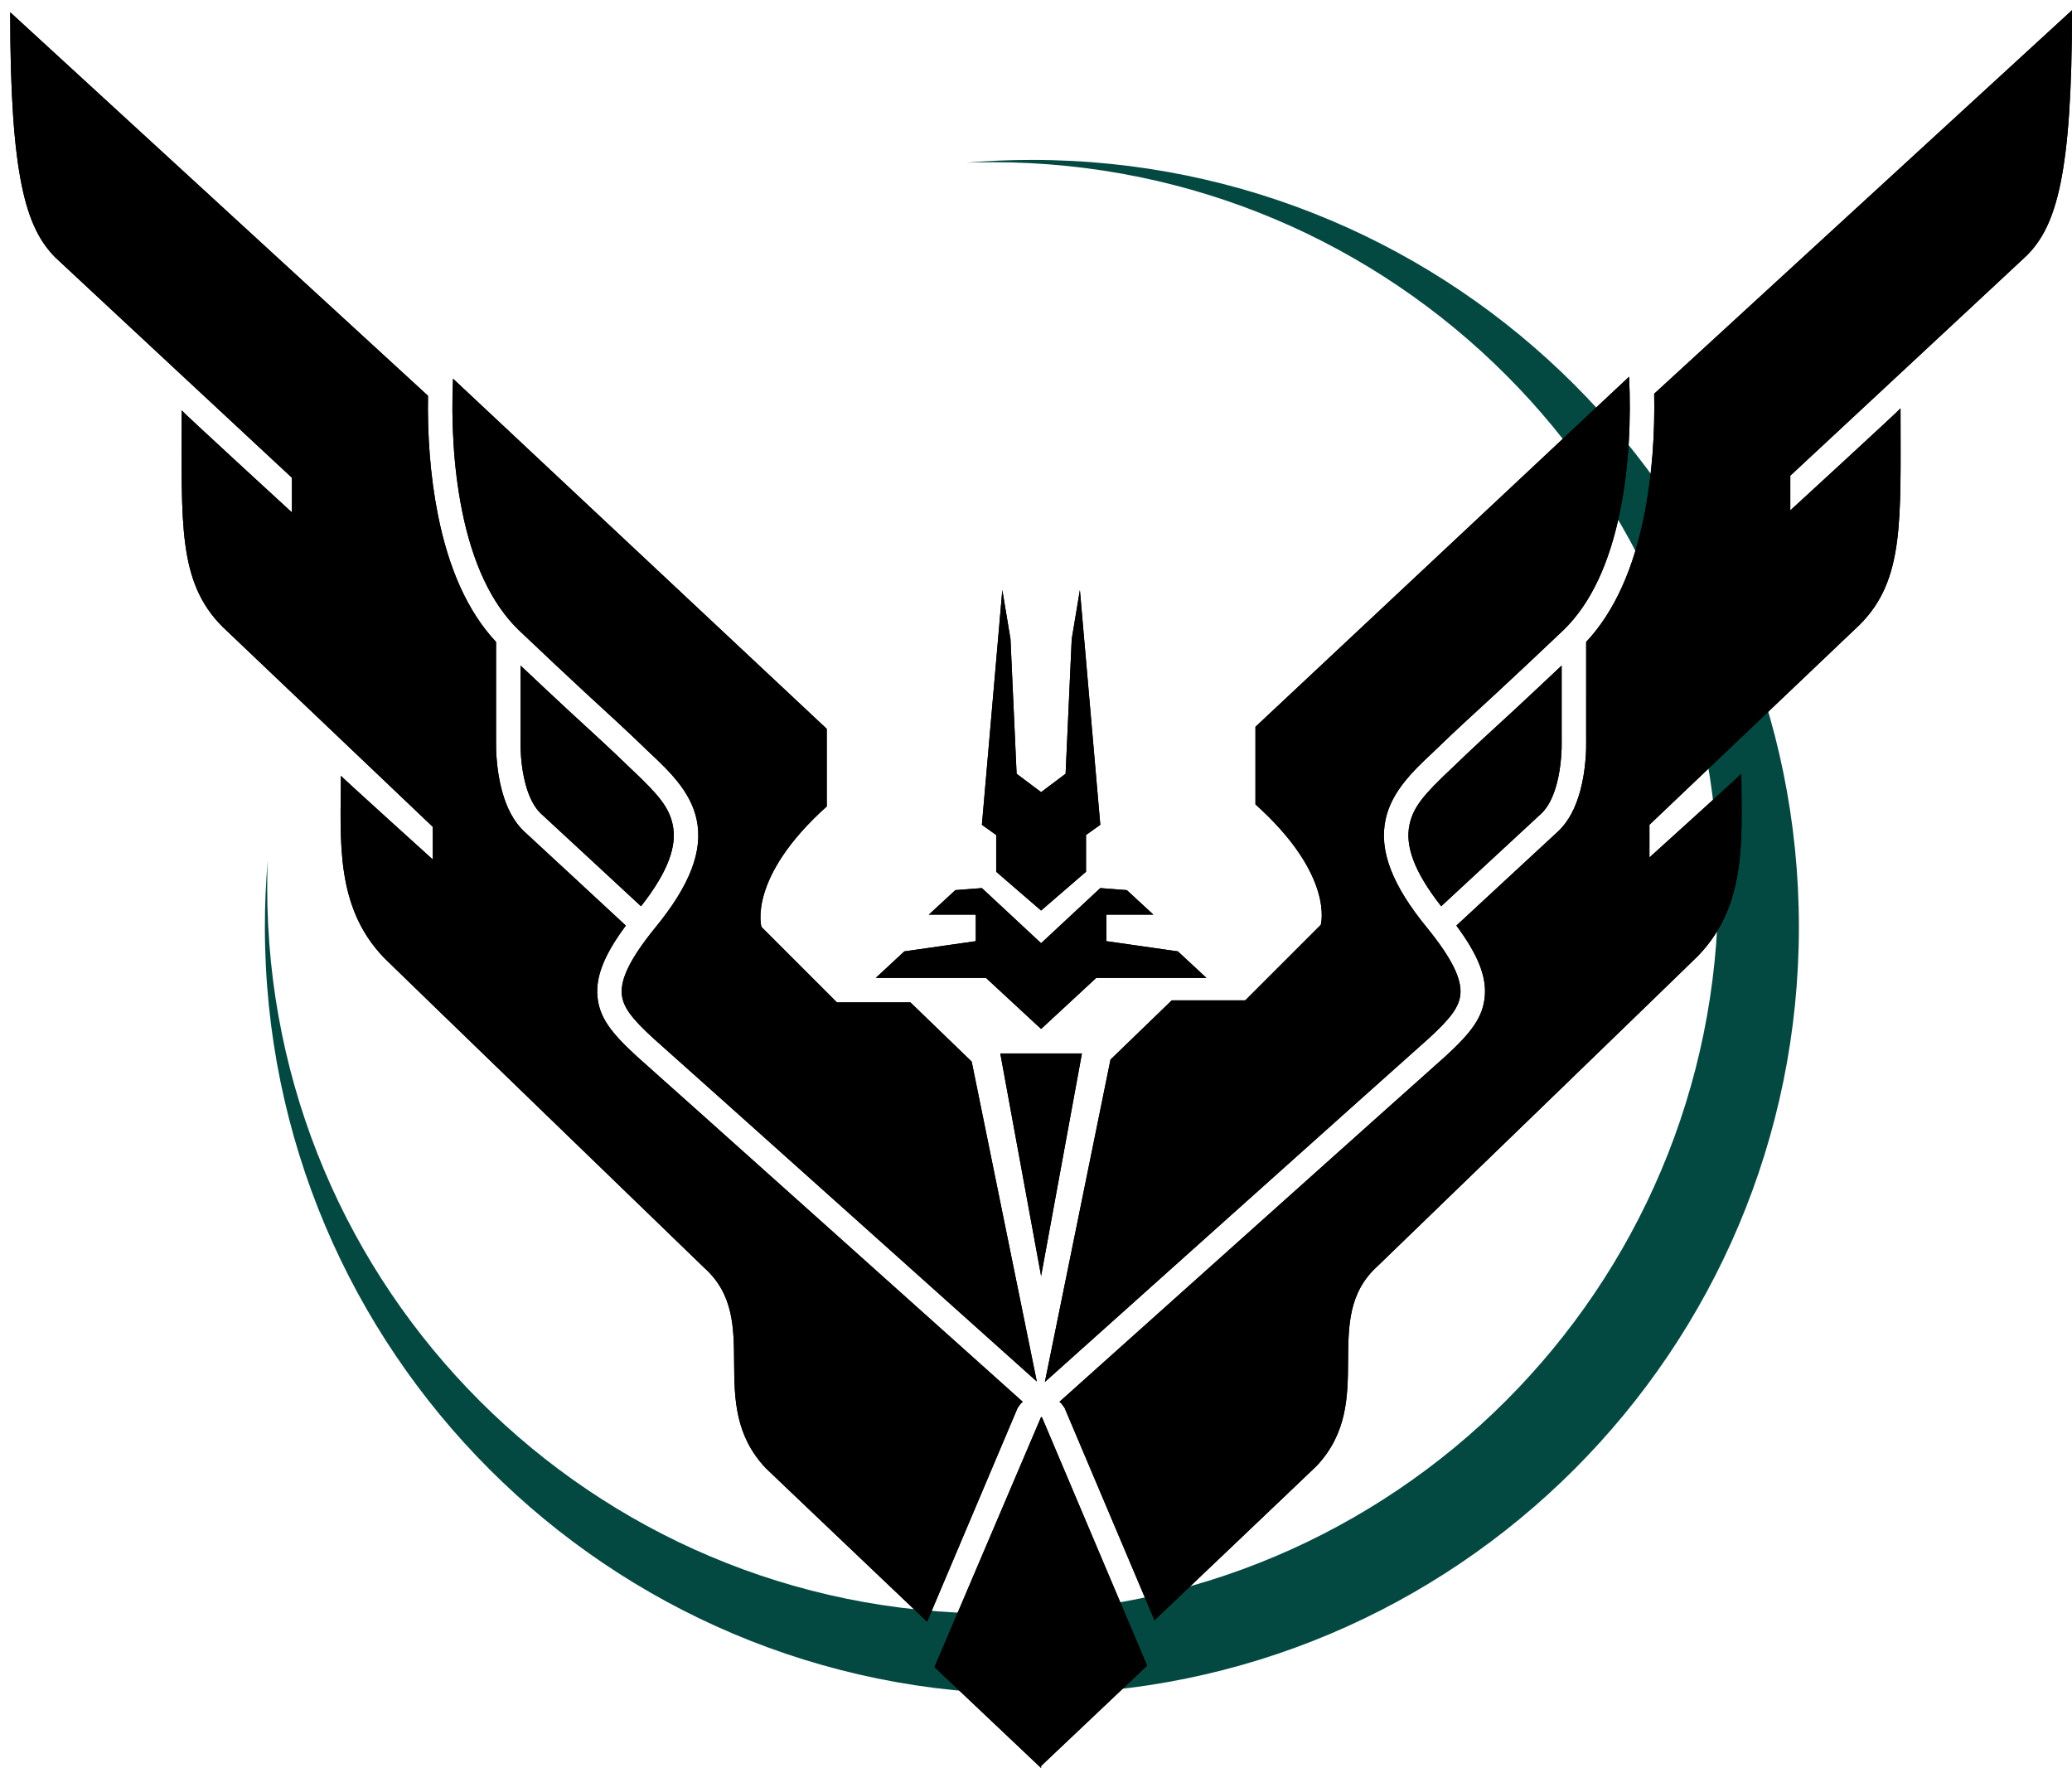 <?xml version="1.0" encoding="utf-8"?>
<!-- Generator: Adobe Illustrator 16.0.0, SVG Export Plug-In . SVG Version: 6.00 Build 0)  -->
<!DOCTYPE svg PUBLIC "-//W3C//DTD SVG 1.1//EN" "http://www.w3.org/Graphics/SVG/1.1/DTD/svg11.dtd">
<svg version="1.1" xmlns="http://www.w3.org/2000/svg" xmlns:xlink="http://www.w3.org/1999/xlink" x="0px" y="0px"
	 width="899.568px" height="767.513px" viewBox="0 0 899.568 767.513" enable-background="new 0 0 899.568 767.513"
	 xml:space="preserve">
<g id="Layer_4" display="none">
	<rect x="-28" y="-71.584" display="inline" width="960" height="960"/>
</g>
<g id="Layer_3">
	<path fill="#034942" d="M781,402.416c0,183.91-149.09,333-333,333s-333-149.09-333-333c0-9.66,0.41-19.23,1.22-28.68
		c-0.14,3.88-0.21,7.77-0.21,11.68c0,173.97,141.02,315,314.99,315c173.97,0,315-141.03,315-315c0-173.97-141.03-315-315-315
		c-3.85,0-7.68,0.07-11.49,0.21c9.39-0.8,18.89-1.21,28.49-1.21C631.91,69.416,781,218.505,781,402.416z"/>
</g>
<g id="Layer_2">
	<g>
		<g display="none">
			<g display="inline">
				<defs>
					<rect id="SVGID_1_" y="-65.584" width="904" height="904"/>
				</defs>
				<defs>
					<path id="SVGID_2_" d="M451.963,289.542v0.125l-0.071-0.063l-0.071,0.063v-0.125l-33.252-29.114v-26.507l-10.175-9.079
						l6.04-77.72l19.451,42.418l18.008,13.364l18.008-13.364l19.451-42.418l6.039,77.72l-10.175,9.079v26.507L451.963,289.542
						L451.963,289.542L451.963,289.542z M451.963,313.932v62.925l-44.314-38.11l-2.659-66.47L451.963,313.932L451.963,313.932z
						 M451.963,313.045v62.925l44.313-38.11l2.659-66.47L451.963,313.045L451.963,313.045z M450.946,399.014v120.533
						l-23.043-120.533H450.946L450.946,399.014z M450.946,399.014v120.533l23.043-120.533H450.946L450.946,399.014z
						 M328.387,352.518l32.775,1.327l46.317,47.472l44.484,225.157L283.608,472.756L328.387,352.518L328.387,352.518z
						 M575.538,352.518l-32.775,1.327l-46.316,47.472l-44.483,225.157l168.354-153.718L575.538,352.518L575.538,352.518z
						 M575.538,352.518"/>
				</defs>
				<defs>
					<path id="SVGID_3_" d="M0-65.584h904v904H0V-65.584z M0-65.584"/>
				</defs>
				<clipPath id="SVGID_4_">
					<use xlink:href="#SVGID_1_"  overflow="visible"/>
				</clipPath>
				<clipPath id="SVGID_5_" clip-path="url(#SVGID_4_)">
					<use xlink:href="#SVGID_2_"  overflow="visible"/>
				</clipPath>
				<clipPath id="SVGID_6_" clip-path="url(#SVGID_5_)">
					<use xlink:href="#SVGID_3_"  overflow="visible"/>
				</clipPath>
				<rect x="279.176" y="142.69" clip-path="url(#SVGID_6_)" fill="#08FADC" width="345.573" height="488.215"/>
			</g>
		</g>
		<g display="none">
			<g display="inline">
				<defs>
					<rect id="SVGID_7_" y="-65.584" width="904" height="904"/>
				</defs>
				<defs>
					<path id="SVGID_8_" d="M452.324,624.832l-44.159-223.514l-46.317-47.472h-77.555l-89.313-85.468
						c0,0,4.647,88.413,10.673,100.454c6.025,12.041,15.371,18.295,15.371,18.295l63.269,60.083v25.548l167.805,153.216L452,626.474
						l0.324-0.297l0.325,0.297l-0.099-0.502l167.805-153.216v-25.548l63.27-60.083c0,0,9.346-6.254,15.371-18.295
						c6.025-12.041,10.673-100.454,10.673-100.454l-89.313,85.468H542.8l-46.316,47.472L452.324,624.832L452.324,624.832z
						 M452.649,289.542v0.125l-0.071-0.063l-0.071,0.063v-0.125l-33.252-29.114v-26.507l-10.175-9.079l6.04-77.72l19.451,42.418
						l18.008,13.364l18.008-13.364l19.451-42.418l6.039,77.72l-10.175,9.079v26.507L452.649,289.542L452.649,289.542
						L452.649,289.542z M452.649,313.932v62.925l-44.313-38.11l-2.659-66.47L452.649,313.932L452.649,313.932z M452.649,313.045
						v62.925l44.314-38.11l2.658-66.47L452.649,313.045L452.649,313.045z M451.633,399.014v120.533L428.59,399.014H451.633
						L451.633,399.014z M451.633,399.014v120.533l23.043-120.533H451.633L451.633,399.014z M451.633,399.014"/>
				</defs>
				<defs>
					<path id="SVGID_9_" d="M0-65.584h904v904H0V-65.584z M0-65.584"/>
				</defs>
				<clipPath id="SVGID_10_">
					<use xlink:href="#SVGID_7_"  overflow="visible"/>
				</clipPath>
				<clipPath id="SVGID_11_" clip-path="url(#SVGID_10_)">
					<use xlink:href="#SVGID_8_"  overflow="visible"/>
				</clipPath>
				<clipPath id="SVGID_12_" clip-path="url(#SVGID_11_)">
					<use xlink:href="#SVGID_9_"  overflow="visible"/>
				</clipPath>
				<rect x="190.549" y="142.69" clip-path="url(#SVGID_12_)" fill="#08FADC" width="523.551" height="488.215"/>
			</g>
		</g>
		<g display="none">
			<g display="inline">
				<defs>
					<rect id="SVGID_13_" y="-65.584" width="904" height="904"/>
				</defs>
				<defs>
					<path id="SVGID_14_" d="M452.051,661.645L408.6,442.685l-43.35-41.901l-19.892-1.302c0,0-1.752-30.506,28.446-63.05
						L127.133,111.67c0,0-2.066,81.723,3.241,98.652c5.308,16.929,25.581,32.494,25.581,32.494L286.42,366.226l-0.882,29.342
						l-86.056-81.09c0,0,4.772,84.127,10.797,96.168c6.026,12.041,13.145,16.775,13.145,16.775l62.995,57.944v25.548
						l165.586,150.959l-0.02,0.1l0.065-0.06l0.065,0.06l-0.02-0.1l165.585-150.959v-25.548l62.996-57.944
						c0,0,7.119-4.734,13.145-16.775s10.797-96.168,10.797-96.168l-86.055,81.09l-0.883-29.342l130.465-123.409
						c0,0,20.273-15.564,25.581-32.494c5.308-16.93,3.241-98.652,3.241-98.652l-246.67,224.761
						c30.197,32.544,28.445,63.05,28.445,63.05l-19.892,1.302l-43.351,41.901L452.051,661.645L452.051,661.645z M453.002,333.017
						v0.125l-0.071-0.063l-0.071,0.063v-0.125l-33.252-29.114v-26.507l-10.175-9.079l6.04-77.72l19.451,42.418l18.007,13.364
						l18.007-13.364l19.451-42.418l6.04,77.72l-10.175,9.079v26.507L453.002,333.017L453.002,333.017L453.002,333.017z
						 M453.002,357.406v62.925l-44.313-38.11l-2.659-66.47L453.002,357.406L453.002,357.406z M453.002,356.52v62.926l44.313-38.11
						l2.659-66.47L453.002,356.52L453.002,356.52z M451.986,442.489v120.533l-23.043-120.533H451.986L451.986,442.489z
						 M451.986,442.489v120.533l23.043-120.533H451.986L451.986,442.489z M451.986,442.489"/>
				</defs>
				<defs>
					<path id="SVGID_15_" d="M0-65.584h904v904H0V-65.584z M0-65.584"/>
				</defs>
				<clipPath id="SVGID_16_">
					<use xlink:href="#SVGID_13_"  overflow="visible"/>
				</clipPath>
				<clipPath id="SVGID_17_" clip-path="url(#SVGID_16_)">
					<use xlink:href="#SVGID_14_"  overflow="visible"/>
				</clipPath>
				<clipPath id="SVGID_18_" clip-path="url(#SVGID_17_)">
					<use xlink:href="#SVGID_15_"  overflow="visible"/>
				</clipPath>
				<rect x="122.306" y="107.239" clip-path="url(#SVGID_18_)" fill="#08FADC" width="659.491" height="559.165"/>
			</g>
		</g>
		<g display="none">
			<g display="inline">
				<defs>
					<rect id="SVGID_19_" y="-65.584" width="904" height="904"/>
				</defs>
				<defs>
					<path id="SVGID_20_" d="M309.564,448.455L195.235,344.761c0,0-7.063-4.463-13.294-16.839
						c-5.815-11.709-8.862-83.31-8.862-83.31L251.07,316.4v-25.702L137.627,183.459c0,0-20.305-15.575-25.702-32.792
						c-5.215-16.646-3.545-84.196-3.545-84.196l271.2,242.839c0,0-0.253,23.985,0,23.93c-50.431,43.916-41.655,71.788-41.655,71.788
						l33.679,1.772l36.337,37.223l44.314,227.773L283.862,520.243c0,0-12.332-9.882-23.043-25.701
						c-11.127-15.201-9.749-78.879-9.749-78.879l58.494,51.404V448.455L309.564,448.455z M594.944,448.455l114.329-103.694
						c0,0,7.063-4.463,13.295-16.839c5.815-11.709,8.862-83.31,8.862-83.31L653.438,316.4v-25.702l113.443-107.239
						c0,0,20.305-15.575,25.702-32.792c5.215-16.646,3.545-84.196,3.545-84.196l-271.2,242.839c0,0,0.253,23.985,0,23.93
						c50.431,43.916,41.655,71.788,41.655,71.788l-33.679,1.772l-36.337,37.223l-44.314,227.773l168.392-151.554
						c0,0,12.332-9.882,23.043-25.701c11.127-15.201,9.749-78.879,9.749-78.879l-58.494,51.404V448.455L594.944,448.455z
						 M452.254,439.592v135.6l-26.588-135.6H452.254L452.254,439.592z M452.254,439.592v135.6l26.588-135.6H452.254L452.254,439.592
						z M436.301,263.224l15.953,11.521v75.333l-29.247-24.816v-23.929l-7.977-7.09l11.521-107.239l7.09,34.565L436.301,263.224
						L436.301,263.224z M468.207,263.224l-15.953,11.521v75.333l29.247-24.816v-23.929l7.977-7.09l-11.521-107.239l-7.09,34.565
						L468.207,263.224L468.207,263.224z M452.254,369.577v55.835l-38.996-34.564h-55.835l16.839-15.067l34.564-8.863l0.886-15.953
						l-26.588,0.886l19.498-15.953l8.863-2.659L452.254,369.577L452.254,369.577z M452.254,369.577v55.835l38.996-34.564h55.836
						l-16.84-15.067l-34.564-8.863l-0.886-15.953l26.588,0.886l-19.498-15.953l-8.862-2.659L452.254,369.577L452.254,369.577z
						 M452.254,682.431v23.93l-44.314-38.996v-22.157L452.254,682.431L452.254,682.431z M452.254,682.431v23.93l44.314-38.996
						v-22.157L452.254,682.431L452.254,682.431z M452.254,682.431"/>
				</defs>
				<defs>
					<path id="SVGID_21_" d="M0-65.584h904v904H0V-65.584z M0-65.584"/>
				</defs>
				<clipPath id="SVGID_22_">
					<use xlink:href="#SVGID_19_"  overflow="visible"/>
				</clipPath>
				<clipPath id="SVGID_23_" clip-path="url(#SVGID_22_)">
					<use xlink:href="#SVGID_20_"  overflow="visible"/>
				</clipPath>
				<clipPath id="SVGID_24_" clip-path="url(#SVGID_23_)">
					<use xlink:href="#SVGID_21_"  overflow="visible"/>
				</clipPath>
				<rect x="103.694" y="62.04" clip-path="url(#SVGID_24_)" fill="#08FADC" width="697.121" height="648.753"/>
			</g>
		</g>
		<g display="none">
			<g display="inline">
				<defs>
					<rect id="SVGID_25_" y="-65.584" width="904" height="904"/>
				</defs>
				<defs>
					<path id="SVGID_26_" d="M452,452.886v135.6l-26.588-135.6H452L452,452.886z M452,452.886v135.6l26.588-135.6H452L452,452.886z
						 M436.933,286.267L452,296.902v71.788l-27.475-23.929v-22.157l-7.977-7.09l10.635-101.921l7.09,32.792L436.933,286.267
						L436.933,286.267z M467.066,286.267L452,296.902v71.788l27.475-23.929v-22.157l7.977-7.09l-10.636-101.921l-7.09,32.792
						L467.066,286.267L467.066,286.267z M452,387.302v52.291l-37.224-31.906h-52.29l15.953-14.18l32.792-8.863l0.886-14.18
						l-25.702,0.886l18.612-15.067l8.863-2.659L452,387.302L452,387.302z M452,387.302v52.291l37.224-31.906h52.29l-15.953-14.18
						l-32.792-8.863l-0.887-14.18l25.702,0.886l-18.611-15.067l-8.863-2.659L452,387.302L452,387.302z M452,687.749v46.973
						L325.263,615.075c0,0-5.038-5.609-9.749-14.181c-5.129-8.668-3.545-40.769-3.545-40.769L452,687.749L452,687.749z M452,687.749
						v46.973l126.737-119.646c0,0,5.037-5.609,9.749-14.181c5.129-8.668,3.545-40.769,3.545-40.769L452,687.749L452,687.749z
						 M649.639,405.027c0,0,108.895-98.157,109.012-98.376c17.544-16.713,15.931-45.262,19.498-93.945l-77.992,70.902v-25.702
						c0,0,135.449-123.502,135.601-123.192c12.407-13.078,12.407-26.065,12.407-97.49L559.239,299.561c0,0,0.323,20.8,0,20.384
						c50.344,43.308,40.769,70.016,40.769,70.016l-37.224,31.906h-33.679l-34.564,35.451L452,670.91
						c0,0,246.211-220.719,246.384-220.683c17.957-17.317,15.067-57.465,15.067-85.082l-63.813,58.494V405.027L649.639,405.027z
						 M254.361,405.027c0,0-108.894-98.157-109.012-98.376c-17.544-16.713-15.931-45.262-19.498-93.945l77.992,70.902v-25.702
						c0,0-135.45-123.502-135.6-123.192c-12.408-13.078-12.408-26.065-12.408-97.49l288.925,262.337c0,0-0.324,20.8,0,20.384
						c-50.344,43.308-40.769,70.016-40.769,70.016l37.224,31.906h33.678l34.564,35.451L452,670.91
						c0,0-246.212-220.719-246.384-220.683c-17.957-17.317-15.067-57.465-15.067-85.082l63.812,58.494V405.027L254.361,405.027z
						 M254.361,405.027"/>
				</defs>
				<defs>
					<path id="SVGID_27_" d="M0-65.584h904v904H0V-65.584z M0-65.584"/>
				</defs>
				<clipPath id="SVGID_28_">
					<use xlink:href="#SVGID_25_"  overflow="visible"/>
				</clipPath>
				<clipPath id="SVGID_29_" clip-path="url(#SVGID_28_)">
					<use xlink:href="#SVGID_26_"  overflow="visible"/>
				</clipPath>
				<clipPath id="SVGID_30_" clip-path="url(#SVGID_29_)">
					<use xlink:href="#SVGID_27_"  overflow="visible"/>
				</clipPath>
				<rect x="51.404" y="32.792" clip-path="url(#SVGID_30_)" fill="#08FADC" width="801.192" height="706.36"/>
			</g>
		</g>
		<g display="none">
			<g display="inline">
				<defs>
					<rect id="SVGID_31_" y="-65.584" width="904" height="904"/>
				</defs>
				<defs>
					<path id="SVGID_32_" d="M184.905,189.964C99.047,110.222,7.09,24.816,7.09,24.816c0,71.45,2.394,79.353,15.066,92.172
						c-0.122-0.047,124.965,120.533,124.965,120.533v18.612c0,0-74.433-70.496-74.447-70.902
						c0.014,49.033-4.381,82.801,13.294,99.263c-0.025,0.477,93.059,83.31,93.059,83.31v17.726c0,0-45.291-42.347-45.2-42.541
						c-0.091,27.82-1.986,76.902,13.294,93.059c-0.293-0.133,171.557,162.734,171.937,163.074
						c-3.081,23.196,3.626,41.784,14.181,52.29C332.961,651.296,452,747.129,452,747.129v-86.625l-0.011,0.01
						c0,0-4.362-3.798-4.654-4.052c-0.486-0.424-1.061-0.925-1.72-1.499c-1.882-1.642-4.065-3.547-6.523-5.695
						c-7.024-6.137-14.851-12.99-23.28-20.389c-24.083-21.139-48.167-42.415-70.647-62.467c-1.299-1.159-2.589-2.311-3.872-3.456
						c-46.041-41.118-78.583-71.082-92.246-85.34c-14.564-14.837-21.535-29.555-22.032-44.348
						c-0.382-11.387,2.784-21.373,9.077-33.188c0.972-1.825,4.875-8.777,5.813-10.578c5.589-9.621,8.242-16.688,8.285-24.237
						c0.055-9.777-4.705-19.61-15.988-30.125c-26.205-24.158-40.979-57.304-46.943-95.166c-2.079-13.198-2.917-26.066-2.82-38.007
						c0.035-4.249,0.189-8.104,0.421-11.395C184.875,190.366,184.89,190.163,184.905,189.964L184.905,189.964z M195.258,199.58
						c0.336,0.312,0.672,0.624,1.007,0.936C195.725,205.71,195.856,203.061,195.258,199.58L195.258,199.58z M196.857,201.065
						c70.528,65.504,133.723,124.198,133.723,124.198s-0.764,20.756,0,20.384c-46.261,45.839-38.996,68.243-38.996,68.243
						l44.314,43.428h43.427l33.679,35.451l34.26,147.163c-0.003-0.003-0.006-0.005-0.009-0.008
						c-7.017-6.131-14.837-12.978-23.258-20.37c-24.06-21.118-48.12-42.374-70.573-62.401c-1.297-1.157-2.585-2.308-3.866-3.451
						c-45.761-40.867-78.206-70.741-91.604-84.724c-12.543-12.778-18.151-24.618-18.537-36.125
						c-0.295-8.797,2.264-16.87,7.627-26.938c0.871-1.635,4.826-8.68,5.739-10.448c6.437-11.064,9.758-19.913,9.816-30.13
						c0.077-13.457-6.244-26.513-19.961-39.295c-23.902-22.035-37.556-52.667-43.121-87.997
						c-1.967-12.485-2.762-24.682-2.669-35.975C196.85,201.732,196.853,201.397,196.857,201.065L196.857,201.065z M448.864,646.806
						l0.097,0.414c-0.313-0.041-0.48-0.082-0.433-0.123C448.636,647.003,448.748,646.907,448.864,646.806L448.864,646.806z
						 M719.921,189.197c85.62-79.521,176.988-164.381,176.988-164.381c0,71.45-2.394,79.353-15.066,92.172
						c0.122-0.047-124.965,120.533-124.965,120.533v18.612c0,0,74.434-70.496,74.447-70.902
						c-0.014,49.033,4.381,82.801-13.294,99.263c0.025,0.477-93.059,83.31-93.059,83.31v17.726c0,0,45.29-42.347,45.199-42.541
						c0.091,27.82,1.986,76.902-13.294,93.059c0.294-0.133-171.557,162.734-171.937,163.074c3.081,23.196-3.627,41.784-14.181,52.29
						C571.038,651.296,452,747.129,452,747.129v-86.625l4.061-3.517c1.083-0.938,1.659-1.438,2.32-2.012
						c1.891-1.639,4.082-3.542,6.551-5.688c7.054-6.129,14.912-12.975,23.376-20.364c24.183-21.116,48.364-42.372,70.938-62.411
						c1.34-1.189,2.672-2.371,3.994-3.547c46.263-41.122,78.933-71.086,92.651-85.403c14.512-14.783,21.483-29.501,21.979-44.294
						c0.382-11.387-2.783-21.373-9.077-33.188c-0.972-1.825-4.874-8.777-5.666-10.309c-5.736-9.89-8.389-16.957-8.432-24.506
						c-0.056-9.777,4.705-19.61,16.012-30.147c26.182-24.135,40.955-57.281,46.92-95.144c2.079-13.198,2.918-26.066,2.82-38.007
						c-0.035-4.249-0.189-8.104-0.421-11.395C719.992,190.091,719.957,189.63,719.921,189.197L719.921,189.197z M709.817,198.581
						c-0.425,0.395-0.85,0.789-1.274,1.184C709.231,206.504,708.965,202.653,709.817,198.581L709.817,198.581z M708.017,200.253
						c-70.879,65.83-134.597,125.009-134.597,125.009s0.764,20.756,0,20.384c46.261,45.839,38.996,68.243,38.996,68.243
						l-44.314,43.428h-43.428l-33.678,35.451l-34.272,147.215c0.023-0.021,0.046-0.041,0.069-0.061
						c7.046-6.123,14.897-12.962,23.354-20.346c24.158-21.095,48.317-42.33,70.861-62.343c1.338-1.188,2.668-2.369,3.988-3.542
						c45.973-40.864,78.543-70.737,91.988-84.769c12.491-12.725,18.099-24.564,18.485-36.071c0.295-8.797-2.265-16.87-7.628-26.938
						c-0.87-1.635-4.825-8.68-5.591-10.179c-6.584-11.333-9.905-20.182-9.964-30.399c-0.076-13.457,6.244-26.513,19.986-39.317
						c23.878-22.013,37.531-52.645,43.097-87.974c1.967-12.485,2.762-24.682,2.67-35.975
						C708.034,201.455,708.026,200.849,708.017,200.253L708.017,200.253z M455.137,646.802l-0.181,0.774
						c0.673,0.027,1.118,0.042,1.118,0.042C455.712,647.304,455.407,647.038,455.137,646.802L455.137,646.802z M436.047,327.921
						l15.067,10.635v71.789l-27.475-23.93v-22.157l-7.977-7.09l10.635-101.921l7.09,32.792L436.047,327.921L436.047,327.921z
						 M466.181,327.921l-15.067,10.635v71.789l27.474-23.93v-22.157l7.977-7.09L475.93,255.247l-7.091,32.792L466.181,327.921
						L466.181,327.921z M451.114,424.526v48.745l-35.451-30.134h-48.745l15.067-14.181l31.02-6.204v-13.294h-22.157l15.067-14.18
						l9.749-1.772L451.114,424.526L451.114,424.526z M451.114,424.526v48.745l35.451-30.134h48.745l-15.066-14.181l-31.02-6.204
						v-13.294h22.156l-15.066-14.18l-9.749-1.772L451.114,424.526L451.114,424.526z M452,482.133v135.6l-26.588-135.6H452
						L452,482.133z M452,482.133v135.6l26.588-135.6H452L452,482.133z M452,482.133"/>
				</defs>
				<defs>
					<path id="SVGID_33_" d="M0-65.584h904v904H0V-65.584z M0-65.584"/>
				</defs>
				<clipPath id="SVGID_34_">
					<use xlink:href="#SVGID_31_"  overflow="visible"/>
				</clipPath>
				<clipPath id="SVGID_35_" clip-path="url(#SVGID_34_)">
					<use xlink:href="#SVGID_32_"  overflow="visible"/>
				</clipPath>
				<clipPath id="SVGID_36_" clip-path="url(#SVGID_35_)">
					<use xlink:href="#SVGID_33_"  overflow="visible"/>
				</clipPath>
				<rect x="2.659" y="20.384" clip-path="url(#SVGID_36_)" fill="#08FADC" width="898.682" height="731.177"/>
			</g>
		</g>
		<g display="none">
			<g display="inline">
				<defs>
					<rect id="SVGID_37_" y="-65.584" width="904" height="904"/>
				</defs>
				<defs>
					<path id="SVGID_38_" d="M652.493,418.172c8.059,9.24,12.833,17.407,14.457,25.524c2.223,11.116-1.71,21.503-11.925,31.254
						c-7.925,7.534-55.341,50.232-129.758,116.958c-21.288,19.088-43.402,38.901-65.74,58.905
						c5.377,4.814,10.765,9.638,16.152,14.461c10.768,9.638,20.766,18.585,29.738,26.613c1.33,1.189,2.597,2.322,3.797,3.397
						c37.774-37.747,80.313-80.275,80.157-80.211c22.157-21.271,7.091-58.494,18.612-70.902
						c0.38-0.339,173.116-172.069,172.823-171.937c15.279-16.157,13.385-50.172,13.294-77.992
						c0.091,0.194-27.475,24.815-27.475,24.815v-13.294c0,0,64.724-65.108,64.698-65.584c17.675-16.462,14.167-31.617,14.181-80.651
						c-0.014,0.406-62.926,59.38-62.926,59.38v-16.839c0,0,101.157-101.083,101.035-101.036
						c12.673-12.82,19.498-9.201,19.498-80.651L749.788,161.302l-0.01-0.034l0,0c0.147,18.604-1.341,38.387-5.298,57.404
						c-5.383,25.871-14.811,46.909-29.199,61.365c0.025,0.826,0.053,1.745,0.082,2.748c0.104,3.526,0.207,7.371,0.304,11.407
						c0.159,6.627,0.283,13.105,0.359,19.189c0.055,4.339,0.083,8.385,0.083,12.083c0,15.686-0.495,21.198-3.461,28.698
						c-2.955,7.475-8.266,14.63-17.305,23.311c-3.973,3.816-8.454,8.098-13.354,12.763c-0.279,0.266-0.279,0.266-0.56,0.532
						c-7.188,6.841-14.888,14.138-22.588,21.413C656.577,414.32,654.448,416.329,652.493,418.172L652.493,418.172z M646.516,411.649
						c-18.576-20.794-20.17-47.943-4.794-62.525c3.486-3.307,3.38-3.186,5.069-4.773c3.172-2.979,7.859-7.378,14.486-13.596
						c6.273-5.886,32.758-30.728,45.415-42.601c0.054,2.017,0.107,4.106,0.159,6.25c0.158,6.596,0.281,13.041,0.357,19.087
						c0.054,4.304,0.082,8.313,0.082,11.971c0,14.541-0.431,19.335-2.836,25.418c-2.424,6.13-7.004,12.301-15.2,20.173
						c-3.963,3.806-8.435,8.079-13.327,12.736c-0.278,0.266-0.278,0.266-0.558,0.531c-7.179,6.833-14.872,14.122-22.565,21.39
						C650.563,407.831,648.454,409.821,646.516,411.649L646.516,411.649z M443.586,650.814
						c-22.338-20.004-44.452-39.817-65.741-58.905c-74.417-66.726-121.832-109.424-129.756-116.958
						c-10.216-9.751-14.148-20.138-11.925-31.254c1.623-8.117,6.398-16.284,14.457-25.524l0,0c-1.955-1.844-4.083-3.853-6.348-5.992
						c-7.7-7.275-15.401-14.571-22.589-21.413c-0.279-0.266-0.279-0.266-0.559-0.532c-4.901-4.666-9.382-8.947-13.355-12.763
						c-9.04-8.681-14.35-15.836-17.305-23.311c-2.965-7.5-3.46-13.012-3.46-28.698c0-3.698,0.029-7.744,0.083-12.083
						c0.076-6.084,0.2-12.562,0.359-19.189c0.096-4.036,0.2-7.881,0.304-11.407c0.029-1.003,0.057-1.922,0.083-2.748
						c-14.389-14.456-23.816-35.494-29.2-61.365c-4.011-19.278-5.485-39.343-5.291-58.169l0,0L0.886,20.384
						c0,71.45,6.826,67.831,19.498,80.651c-0.122-0.047,101.035,101.036,101.035,101.036v16.839c0,0-62.912-58.975-62.925-59.38
						c0.014,49.034-3.495,64.189,14.18,80.651c-0.025,0.477,64.698,65.584,64.698,65.584v13.294c0,0-27.565-24.621-27.475-24.815
						c-0.09,27.82-1.986,61.835,13.294,77.992c-0.293-0.132,172.443,171.598,172.824,171.937
						c11.521,12.408-3.545,49.632,18.612,70.902c-0.154-0.063,42.069,42.149,79.739,79.792c1.061-0.949,2.171-1.942,3.329-2.979
						c8.973-8.028,18.971-16.976,29.738-26.613C432.822,660.452,438.209,655.628,443.586,650.814L443.586,650.814L443.586,650.814z
						 M451.401,658.09l0.599,3.07v91.286c0,0-22.956-22.929-50.101-50.052c0.926-0.828,1.888-1.688,2.885-2.581
						c8.973-8.029,18.972-16.977,29.74-26.615C440.153,668.16,445.782,663.121,451.401,658.09L451.401,658.09L451.401,658.09z
						 M456.225,639.498l30.34-155.592l30.134-28.36h34.564l38.109-37.224c0,0,13.47-16.201-32.792-62.04v-33.678l182.357-170.371
						c0.768,20.464-0.436,42.974-4.867,64.272c-5.2,24.991-14.315,44.79-27.871,57.532c0.681-0.639-43.811,41.095-52.197,48.962
						c-6.628,6.219-11.316,10.619-14.49,13.6c-1.692,1.589-5.106,4.809-5.106,4.809c-20.458,19.401-17.83,54.363,6.011,79.307
						c19.153,20.109,21.688,32.779,7.275,46.536c-7.795,7.411-55.34,50.226-130.018,117.186
						C497.938,602.132,477.232,620.684,456.225,639.498L456.225,639.498L456.225,639.498z M256.598,411.649
						c18.576-20.794,20.17-47.943,4.794-62.525c-3.486-3.307-3.38-3.186-5.07-4.773c-3.172-2.979-7.859-7.378-14.486-13.596
						c-6.273-5.886-32.757-30.728-45.415-42.601c-0.054,2.017-0.107,4.106-0.159,6.25c-0.158,6.596-0.282,13.041-0.357,19.087
						c-0.054,4.304-0.083,8.313-0.083,11.971c0,14.541,0.431,19.335,2.836,25.418c2.423,6.13,7.003,12.301,15.2,20.173
						c3.963,3.806,8.435,8.079,13.327,12.736c0.279,0.266,0.279,0.266,0.558,0.531c7.179,6.833,14.872,14.122,22.565,21.39
						C252.55,407.831,254.66,409.821,256.598,411.649L256.598,411.649L256.598,411.649z M164.208,151.434l183.212,171.17v33.678
						c-46.261,45.839-32.792,62.04-32.792,62.04l38.11,37.224h34.564l30.133,28.36l30.528,156.553
						c-21.376-19.143-42.451-38.025-62.523-56.022c-74.677-66.96-122.222-109.774-130.017-117.186
						c-14.412-13.757-11.879-26.427,7.275-46.536c23.841-24.943,26.469-59.905,6.011-79.307c0,0-3.415-3.219-5.107-4.809
						c-3.173-2.98-7.862-7.381-14.49-13.6c-8.386-7.867-52.877-49.601-52.196-48.962c-13.556-12.742-22.672-32.542-27.872-57.532
						C164.553,194.929,163.378,172.11,164.208,151.434L164.208,151.434L164.208,151.434z M452.467,658.765L452,661.161v91.286
						c0,0,22.721-22.693,49.682-49.634c-1.068-0.955-2.186-1.955-3.353-2.999c-8.974-8.029-18.973-16.977-29.74-26.615
						C463.212,668.385,457.835,663.572,452.467,658.765L452.467,658.765L452.467,658.765z M451.114,426.298v43.427l-28.361-25.702
						h-53.177l14.181-12.407l35.451-6.204v-12.408h-23.043l13.294-11.521l11.522-1.772L451.114,426.298L451.114,426.298z
						 M451.114,426.298v43.427l28.361-25.702h53.176l-14.18-12.407l-35.451-6.204v-12.408h23.043l-13.294-11.521l-11.521-1.772
						L451.114,426.298L451.114,426.298z M452,480.361V587.6l-21.271-107.239H452L452,480.361z M452,480.361V587.6l21.271-107.239
						H452L452,480.361z M439.592,343.875l11.522,8.863v58.494l-20.384-18.611v-19.498l-7.977-6.204l9.749-110.784l4.431,24.816
						L439.592,343.875L439.592,343.875z M462.635,343.875l-11.521,8.863v58.494l20.384-18.611v-19.498l7.977-6.204l-9.749-110.784
						l-4.432,24.816L462.635,343.875L462.635,343.875z M462.635,343.875"/>
				</defs>
				<defs>
					<path id="SVGID_39_" d="M0-65.584h904v904H0V-65.584z M0-65.584"/>
				</defs>
				<clipPath id="SVGID_40_">
					<use xlink:href="#SVGID_37_"  overflow="visible"/>
				</clipPath>
				<clipPath id="SVGID_41_" clip-path="url(#SVGID_40_)">
					<use xlink:href="#SVGID_38_"  overflow="visible"/>
				</clipPath>
				<clipPath id="SVGID_42_" clip-path="url(#SVGID_41_)">
					<use xlink:href="#SVGID_39_"  overflow="visible"/>
				</clipPath>
				<rect x="-3.545" y="15.953" clip-path="url(#SVGID_42_)" fill="#08FADC" width="911.09" height="740.925"/>
			</g>
		</g>
		<g>
			<g>
				<defs>
					<rect id="SVGID_43_" y="-65.584" width="904" height="904"/>
				</defs>
				<defs>
					<path id="SVGID_44_" d="M632.294,401.808c9.307,12.548,13.162,22.089,12.321,30.868c-0.854,8.911-5.652,15.43-17.15,25.961
						c-7.453,6.609-39.327,35.12-87.867,78.582c-19.555,17.51-40.502,36.27-61.445,55.029c-6.516,5.837-12.618,11.304-18.183,16.289
						c0.579,0.521,0.653,0.586,0.896,0.804l1.349,1.888l39.011,92.146c14.06-13.368,70.545-67.081,70.421-67.03
						c26.589-28.361,0.887-63.813,26.589-86.855c0.38-0.339,139.438-134.846,139.145-134.713
						c21.271-22.157,18.702-51.059,18.612-78.879c0.09,0.194-39.883,36.337-39.883,36.337v-14.181l91.286-86.854
						c19.498-19.498,17.712-44.912,17.726-93.945c-0.014,0.406-47.858,44.314-47.858,44.314v-15.067
						c0,0,102.93-95.765,102.808-95.718c12.673-12.82,19.498-34.903,19.498-106.353c0,0-161.259,148.015-181.401,166.503l0,0
						c0.342,17.18-0.84,35.304-4.314,52.686c-4.571,22.867-12.705,41.684-25.218,55.056l-0.003,42.854
						c0.003,0.083,0.007,0.216,0.01,0.398c0.037,2.006-0.027,4.647-0.274,7.704c-0.376,4.633-1.101,9.224-2.271,13.567
						c-2.007,7.445-5.152,13.573-9.809,17.877c-4.199,3.874-11.937,11.032-22.225,20.56c-5.607,5.194-11.614,10.759-17.618,16.324
						C634.982,399.316,633.594,400.604,632.294,401.808L632.294,401.808z M625.7,393.419
						c-11.867-15.133-15.732-26.356-13.731-35.506c1.636-7.477,5.926-12.793,18.261-24.336c5.052-4.885,8.61-8.252,12.588-11.93
						c0.813-0.752,10.337-9.492,14.479-13.333c5.781-5.358,12.449-11.6,20.703-19.395v32.799c0.004,0.211,0.006,0.286,0.009,0.408
						c0.03,1.675-0.026,3.969-0.243,6.649c-0.326,4.031-0.953,7.999-1.938,11.657c-1.531,5.681-3.8,10.1-6.755,12.832
						c-4.203,3.876-11.942,11.038-22.198,20.537c-5.646,5.229-11.654,10.795-17.659,16.361
						C627.988,391.297,626.814,392.387,625.7,393.419L625.7,393.419z M215.365,278.68c-12.5-13.347-20.643-32.175-25.217-55.059
						c-3.416-17.087-4.616-34.894-4.331-51.814l0,0C165.605,153.255,4.431,5.318,4.431,5.318c0,71.45,6.826,93.533,19.498,106.353
						c-0.122-0.047,102.808,95.718,102.808,95.718v15.067c0,0-47.845-43.908-47.859-44.314c0.014,49.033-1.772,74.447,17.726,93.945
						l91.286,86.854v14.181c0,0-39.973-36.143-39.882-36.337c-0.09,27.82-2.659,56.722,18.612,78.878
						c-0.293-0.132,138.765,134.374,139.145,134.714c25.702,23.043,0,58.494,26.588,86.854
						c-0.123-0.051,55.661,52.996,70.154,66.776l0,0l39.278-92.778l1.349-1.888c0.243-0.218,0.316-0.283,0.896-0.804
						c-5.565-4.985-11.667-10.452-18.183-16.289c-20.944-18.76-41.89-37.52-61.528-55.104
						c-48.457-43.388-80.331-71.898-87.848-78.565c-11.434-10.474-16.233-16.992-17.086-25.903
						c-0.84-8.772,3.008-18.305,12.322-30.867c-1.3-1.205-2.689-2.492-4.151-3.847c-6.005-5.565-12.011-11.13-17.657-16.359
						c-10.25-9.494-17.987-16.652-22.191-20.529c-4.652-4.3-7.797-10.428-9.804-17.874c-1.17-4.343-1.896-8.934-2.271-13.567
						c-0.248-3.057-0.313-5.697-0.269-7.916V278.68L215.365,278.68z M226,288.919c8.262,7.803,14.925,14.04,20.703,19.395
						c4.143,3.84,13.666,12.581,14.146,13.024c4.311,3.986,7.87,7.354,12.858,12.179c12.398,11.604,16.688,16.919,18.324,24.396
						c2.003,9.157-1.87,20.391-13.73,35.506c-1.114-1.032-2.289-2.122-3.515-3.258c-6.006-5.566-12.013-11.132-17.622-16.327
						c-10.293-9.534-18.034-16.695-22.241-20.575c-2.951-2.728-5.219-7.147-6.75-12.828c-0.986-3.658-1.613-7.626-1.939-11.657
						c-0.217-2.68-0.273-4.975-0.242-6.649c0.002-0.122,0.008-0.408,0.008-0.408V288.919L226,288.919L226,288.919z M405.715,723.708
						L452,767.513V615.117l0,0v151.511l46.017-43.552l-45.596-107.701c0,0-0.141-0.103-0.383-0.282
						c-0.013,0.008-0.025,0.016-0.038,0.024L405.715,723.708L405.715,723.708z M453.64,599.929l28.493-139.953l26.589-25.701h31.905
						l32.793-32.792c0,0,6.203-21.271-28.361-52.291v-33.678l162.22-151.974c0.878,18.664-0.038,38.904-3.854,57.996
						c-4.488,22.449-12.557,40.332-24.687,52.043c-12.095,11.467-21.141,19.957-28.669,26.936
						c-4.12,3.818-13.635,12.55-14.134,13.012c-4.374,4.044-7.99,7.466-13.035,12.346c-6.688,6.257-9.678,9.252-12.854,13.188
						c-4.354,5.396-7.187,10.729-8.467,16.581c-2.948,13.479,2.691,28.582,18.256,47.453c10.73,13.292,14.819,22.036,14.193,28.569
						c-0.521,5.434-4.102,10.298-13.683,19.075c-7.41,6.568-39.274,35.071-87.76,78.484c-19.639,17.584-40.585,36.345-61.529,55.105
						C464.839,589.897,458.997,595.129,453.64,599.929L453.64,599.929L453.64,599.929z M196.683,164.39L358.941,316.4v33.679
						c-34.564,31.02-28.361,52.29-28.361,52.29l32.792,32.792h31.906l26.588,25.702l28.272,138.869
						c-5.297-4.746-11.063-9.911-17.196-15.404c-20.944-18.761-41.891-37.521-61.447-55.031
						c-48.568-43.487-80.432-71.99-87.905-78.616c-9.518-8.72-13.099-13.584-13.62-19.018c-0.625-6.533,3.463-15.277,14.229-28.613
						c15.529-18.828,21.168-33.931,18.22-47.41c-1.28-5.853-4.113-11.186-8.467-16.581c-3.175-3.936-6.165-6.93-12.916-13.248
						c-4.982-4.819-8.598-8.241-12.634-11.974c-0.837-0.773-10.352-9.505-14.472-13.324c-7.529-6.979-16.575-15.469-28.705-26.969
						c-12.094-11.678-20.163-29.561-24.651-52.009C196.817,202.733,195.872,182.817,196.683,164.39L196.683,164.39L196.683,164.39z
						 M452,457.318v96.604l-17.726-96.604H452L452,457.318z M452,457.318v96.604l17.726-96.604H452L452,457.318z M441.365,335.898
						L452,343.875v51.404l-19.498-16.839v-15.953l-6.204-4.432l8.863-101.921l3.545,21.271L441.365,335.898L441.365,335.898z
						 M462.635,335.898L452,343.875v51.404l19.498-16.839v-15.953l6.204-4.432l-8.863-101.921l-3.545,21.271L462.635,335.898
						L462.635,335.898z M452,409.458v37.224l-23.93-22.156h-47.859l12.408-11.522l31.02-4.431v-11.522h-20.384l11.521-10.635
						l11.521-0.886L452,409.458L452,409.458z M452,409.458v37.224l23.93-22.156h47.858l-12.408-11.522l-31.02-4.431v-11.522h20.385
						l-11.521-10.635l-11.521-0.886L452,409.458L452,409.458z M452,409.458"/>
				</defs>
				<defs>
					<path id="SVGID_45_" d="M0-65.584h904v904H0V-65.584z M0-65.584"/>
				</defs>
				<clipPath id="SVGID_46_">
					<use xlink:href="#SVGID_43_"  overflow="visible"/>
				</clipPath>
				<clipPath id="SVGID_47_" clip-path="url(#SVGID_46_)">
					<use xlink:href="#SVGID_44_"  overflow="visible"/>
				</clipPath>
				<clipPath id="SVGID_48_" clip-path="url(#SVGID_47_)">
					<use xlink:href="#SVGID_45_"  overflow="visible"/>
				</clipPath>
				<rect clip-path="url(#SVGID_48_)" fill="#08FADC" width="904" height="771.945"/>
			</g>
		</g>
		<g display="none">
			<g>
				<defs>
					<rect id="SVGID_49_" y="-65.584" width="904" height="904"/>
				</defs>
				<defs>
					<path id="SVGID_50_" d="M452,592.286v32.538l-10.635,15.953l-9.749,60.266l-20.979-19.531L452,592.286v32.538l10.635,15.953
						l9.749,60.266l21.514-20.029l0,0l-41.515-89.554L452,592.286L452,592.286z M408.179,661.527l-67.754-63.623
						c-0.004-0.008-0.292-0.315-0.685-0.774c-0.68-0.793-1.362-1.681-1.993-2.626c-0.95-1.426-1.684-2.841-2.122-4.154
						c-0.17-0.51-0.327-1.055-0.471-1.629c-0.442-1.77-0.735-3.723-0.898-5.684c-0.058-0.692-0.095-1.332-0.115-1.9
						c-0.02-0.862-0.02-0.862-0.028-1.097c-0.058-1.676-0.092-2.654-0.128-3.72c-0.104-3.041-0.208-6.16-0.304-9.18
						c-0.025-0.779-0.049-1.543-0.073-2.289c-0.231-7.384-0.368-12.587-0.368-14.475c0-9.275-3.141-16.864-9.534-23.258
						c-2.368-2.368-32.75-30.674-82.776-77.168c-18.305-17.013-37.744-35.069-57.182-53.119c-2.585-2.4-5.1-4.735-7.535-6.997
						c-15.016-14.502-27.434-26.515-27.318-26.462c-18.612-20.384-16.929-37.224-16.839-71.788
						c-0.09,0.194,36.337,32.792,36.337,32.792v-12.408l-81.537-75.333c-19.498-19.498-15.053-37.821-15.067-86.855
						c0.014,0.406,40.769,38.11,40.769,38.11v-12.408c0,0-94.953-89.562-94.831-89.514C5.053,73.149,2.659,64.36,2.659-7.09
						c0,0,157.313,142.813,187.386,170.116c0.113,13.788,1.255,27.921,3.808,41.567c4.354,23.277,12.414,42.285,25.046,55.488
						c-0.075,2.914-0.52,19.766-0.876,20.869c0.129,9.722,0,16.654,0,19.498c0,6.341,0.501,11.606,1.772,16.839
						c2.19,7.69,5.818,14.217,11.521,19.498c3.704,3.388,19.015,17.781,19.498,17.726c3.333,3.518,13.659,13.381,18.955,18.343
						c-0.358,0.442-0.695,0.86-1.026,1.273c-2.523,3.148-4.397,5.647-5.958,7.997c-3.996,6.018-5.937,11.156-5.689,16.5
						c0.296,6.403,3.777,12.28,10.556,18.345c7.006,6.27,39.491,35.692,89.23,80.802c19.92,18.066,41.145,37.32,62.365,56.575
						c7.427,6.739,14.323,12.997,20.512,18.613c2.166,1.965,4.088,3.71,5.746,5.214c0.391,0.354,0.69,0.627,0.925,0.84
						L408.179,661.527L408.179,661.527z M446.574,578.703l-0.285-0.388l0.232,0.501L446.574,578.703L446.574,578.703z
						 M454.255,568.35l25.22-126.1l22.156-23.043h31.02l28.361-29.247c0,0,8.862-18.169-25.702-48.745v-29.247l168.715-157.351
						c0.351,15.797-0.629,32.32-3.565,48.019c-4.171,22.295-11.894,39.995-23.637,51.465c-12.115,11.834-21.443,20.78-29.67,28.506
						c-4.214,3.958-14.74,13.708-16.955,15.786c-3.727,3.506-7.078,6.752-11.027,10.701c-17.664,17.664-16.58,40.966,1.418,62.963
						c0.576,0.704,1.158,1.414,1.913,2.331c-0.001-0.001,1.435,1.743,1.833,2.227c1.438,1.75,2.444,2.983,3.388,4.161
						c2.342,2.922,4.043,5.19,5.396,7.229c2.86,4.308,4.049,7.454,3.925,10.125c-0.145,3.138-2.184,6.581-7.023,10.911
						c-7.034,6.293-39.502,35.703-89.388,80.944c-19.816,17.972-41.042,37.227-62.263,56.482
						c-7.427,6.739-14.323,12.997-20.512,18.613C456.568,566.25,455.366,567.341,454.255,568.35L454.255,568.35z M714.726,162.326
						C746.615,133.375,901.341-7.09,901.341-7.09c0,71.45-2.394,80.239-15.066,93.059c0.122-0.048-94.831,89.514-94.831,89.514
						v12.408c0,0,40.754-37.704,40.769-38.11c-0.015,49.034,4.431,67.357-15.067,86.855l-81.537,75.333v12.408
						c0,0,36.428-32.598,36.338-32.792c0.09,34.564,1.772,51.404-16.84,71.788c0.118-0.053-12.613,12.26-27.878,27.003
						c-2.254,2.093-4.573,4.247-6.952,6.456c-19.438,18.05-38.877,36.106-57.182,53.119c-50.027,46.494-80.409,74.8-82.776,77.168
						c-6.394,6.394-9.534,13.982-9.534,23.258c0,1.888-0.137,7.091-0.368,14.475c-0.023,0.746-0.048,1.51-0.072,2.289
						c-0.097,3.02-0.2,6.139-0.305,9.18c-0.036,1.065-0.069,2.044-0.128,3.72c-0.008,0.234-0.008,0.234-0.028,1.097
						c-0.021,0.568-0.058,1.208-0.115,1.9c-0.163,1.961-0.456,3.914-0.898,5.684c-0.144,0.574-0.301,1.119-0.471,1.629
						c-0.438,1.313-1.172,2.729-2.122,4.154c-0.631,0.945-1.313,1.833-1.993,2.626c-0.394,0.459-0.68,0.767-0.685,0.774
						l-67.236,63.137l-38.027-82.03c0.234-0.213,0.534-0.485,0.925-0.84c1.657-1.504,3.58-3.249,5.746-5.214
						c6.188-5.616,13.084-11.874,20.512-18.613c21.22-19.255,42.444-38.509,62.364-56.575c49.74-45.109,82.225-74.532,89.23-80.802
						c6.779-6.064,10.26-11.942,10.556-18.345c0.248-5.343-1.693-10.481-5.688-16.5c-1.561-2.349-3.435-4.848-5.957-7.997
						c-0.648-0.809-1.32-1.638-2.127-2.624c5.549-5.227,14.465-13.77,17.517-16.992c0.483,0.056,15.795-14.338,19.498-17.726
						c5.704-5.281,9.332-11.808,11.522-19.498c1.271-5.233,1.772-10.498,1.772-16.839c0-2.844-0.13-9.776,0-19.498
						c-0.297-0.919-0.656-12.792-0.811-18.399c0.285-0.278,0.572-0.558,0.86-0.84c13.563-13.247,22.122-32.866,26.659-57.118
						C713.509,190.716,714.646,176.334,714.726,162.326L714.726,162.326z M458.244,578.816l-0.053-0.113l0.285-0.388
						L458.244,578.816L458.244,578.816z M627.153,363.214c5.533-5.215,14.086-13.422,17.168-16.681
						c9.051-7.99,15.671-14.194,19.498-17.726c7.292-6.714,9.767-15.957,9.749-28.36c0.018-2.727-0.11-9.625,0-19.498
						c-0.151-0.391-0.328-4.139-0.483-8.383c-7.051,6.815-13.099,12.579-18.652,17.794c-4.248,3.99-14.779,13.745-16.135,15.016
						c-4.463,4.197-7.736,7.368-11.607,11.239C613.761,329.544,613.995,345.921,627.153,363.214L627.153,363.214z M449.575,567.501
						l-25.05-125.251l-22.157-23.043h-31.02l-28.36-29.247c0,0-8.863-18.169,25.702-48.745v-29.247l-167.963-156.65
						c-0.307,15.584,0.687,31.851,3.58,47.318c4.171,22.295,11.894,39.995,23.636,51.465c12.116,11.834,21.444,20.78,29.67,28.506
						c4.214,3.958,14.74,13.708,16.955,15.786c3.727,3.506,7.078,6.752,11.027,10.701c17.664,17.664,16.581,40.966-1.417,62.963
						c-0.576,0.704-1.159,1.414-1.913,2.331c0-0.001-1.435,1.743-1.833,2.227c-1.439,1.75-2.444,2.983-3.388,4.161
						c-2.342,2.922-4.043,5.19-5.396,7.229c-2.861,4.308-4.049,7.454-3.926,10.125c0.146,3.138,2.184,6.581,7.024,10.911
						c7.035,6.293,39.502,35.703,89.388,80.944c19.816,17.972,41.042,37.227,62.262,56.482c7.427,6.739,14.323,12.997,20.512,18.613
						C447.843,565.929,448.733,566.737,449.575,567.501L449.575,567.501L449.575,567.501z M276.539,364.591
						c-5.352-5.015-15.263-14.495-18.633-18.058c-9.051-7.99-15.671-14.194-19.498-17.726c-7.292-6.714-9.767-15.957-9.749-28.36
						c-0.018-2.727,0.111-9.625,0-19.498c0.18-0.462,0.394-5.632,0.567-10.759c8.119,7.868,14.92,14.359,21.106,20.17
						c4.249,3.99,14.78,13.745,16.136,15.016c4.463,4.197,7.736,7.368,11.607,11.239
						C291.347,329.887,290.749,346.792,276.539,364.591L276.539,364.591L276.539,364.591z M323.565,582.652
						c-35.326-33.03-70.082-65.552-78.953-73.931c-15.953-15.066-17.283-23.929-16.839-34.564
						c-0.229-5.511-0.221-14.592-0.16-22.063c1.985,1.845,3.957,3.677,5.913,5.495c49.516,46.02,80.446,74.837,82.659,77.049
						c4.398,4.398,6.419,9.282,6.419,15.738c0,2.051,0.137,7.275,0.373,14.808c0.023,0.749,0.047,1.516,0.073,2.297
						c0.097,3.027,0.201,6.153,0.305,9.202c0.037,1.066,0.07,2.048,0.101,2.921c0.037,1.043,0.037,1.043,0.038,1.093
						C323.491,581.077,323.511,581.765,323.565,582.652L323.565,582.652L323.565,582.652z M580.459,582.63
						c35.317-33.023,70.06-65.532,78.929-73.909c15.953-15.066,17.282-23.929,16.84-34.564c0.229-5.506,0.222-14.574,0.16-22.042
						c-1.978,1.838-3.941,3.663-5.892,5.475c-49.516,46.02-80.446,74.837-82.658,77.049c-4.398,4.398-6.42,9.282-6.42,15.738
						c0,2.051-0.137,7.275-0.373,14.808c-0.023,0.749-0.047,1.516-0.072,2.297c-0.097,3.027-0.201,6.153-0.305,9.202
						c-0.037,1.066-0.07,2.048-0.101,2.921c-0.037,1.043-0.037,1.043-0.039,1.093C580.531,581.073,580.512,581.753,580.459,582.63
						L580.459,582.63L580.459,582.63z M452,780.808c-22.232-17.726-21.343-30.134-19.498-39.883
						c1.712-9.749,15.066-92.173,15.066-92.173l4.432-6.203V780.808c22.232-17.726,21.343-30.134,19.498-39.883
						c-1.713-9.749-15.066-92.173-15.066-92.173L452,642.549V780.808L452,780.808z M452,439.592v86.854l16.839-86.854H452
						L452,439.592z M452,439.592v86.854l-16.839-86.854H452L452,439.592z M442.251,329.694l9.749,7.09v46.086l-17.726-15.067v-14.18
						l-5.318-4.432l7.977-91.286l3.545,19.498L442.251,329.694L442.251,329.694z M461.749,329.694l-9.749,7.09v46.086l17.726-15.067
						v-14.18l5.317-4.432l-7.977-91.286l-3.545,19.498L461.749,329.694L461.749,329.694z M452,397.051v33.678l-23.93-21.271h-40.769
						l10.635-9.749l28.361-4.432v-9.749H406.8l11.521-10.635l9.749-0.886L452,397.051L452,397.051z M452,397.051v33.678
						l23.93-21.271h40.769l-10.636-9.749l-28.36-4.432v-9.749H497.2l-11.521-10.635l-9.749-0.886L452,397.051L452,397.051z
						 M452,397.051"/>
				</defs>
				<defs>
					<path id="SVGID_51_" d="M0-65.584h904v904H0V-65.584z M0-65.584"/>
				</defs>
				<clipPath id="SVGID_52_" display="inline">
					<use xlink:href="#SVGID_49_"  overflow="visible"/>
				</clipPath>
				<clipPath id="SVGID_53_" display="inline" clip-path="url(#SVGID_52_)">
					<use xlink:href="#SVGID_50_"  overflow="visible"/>
				</clipPath>
				<clipPath id="SVGID_54_" display="inline" clip-path="url(#SVGID_53_)">
					<use xlink:href="#SVGID_51_"  overflow="visible"/>
				</clipPath>
				<rect x="-1.772" y="-11.521" display="inline" clip-path="url(#SVGID_54_)" fill="#08FADC" width="907.545" height="796.76"/>
			</g>
		</g>
	</g>
	<g>
	</g>
	<g>
	</g>
	<g>
	</g>
	<g>
	</g>
	<g>
	</g>
	<g>
	</g>
	<g>
	</g>
	<g>
	</g>
	<g>
	</g>
	<g>
	</g>
	<g>
	</g>
	<g>
	</g>
	<g>
	</g>
	<g>
	</g>
	<g>
	</g>
</g>
</svg>
